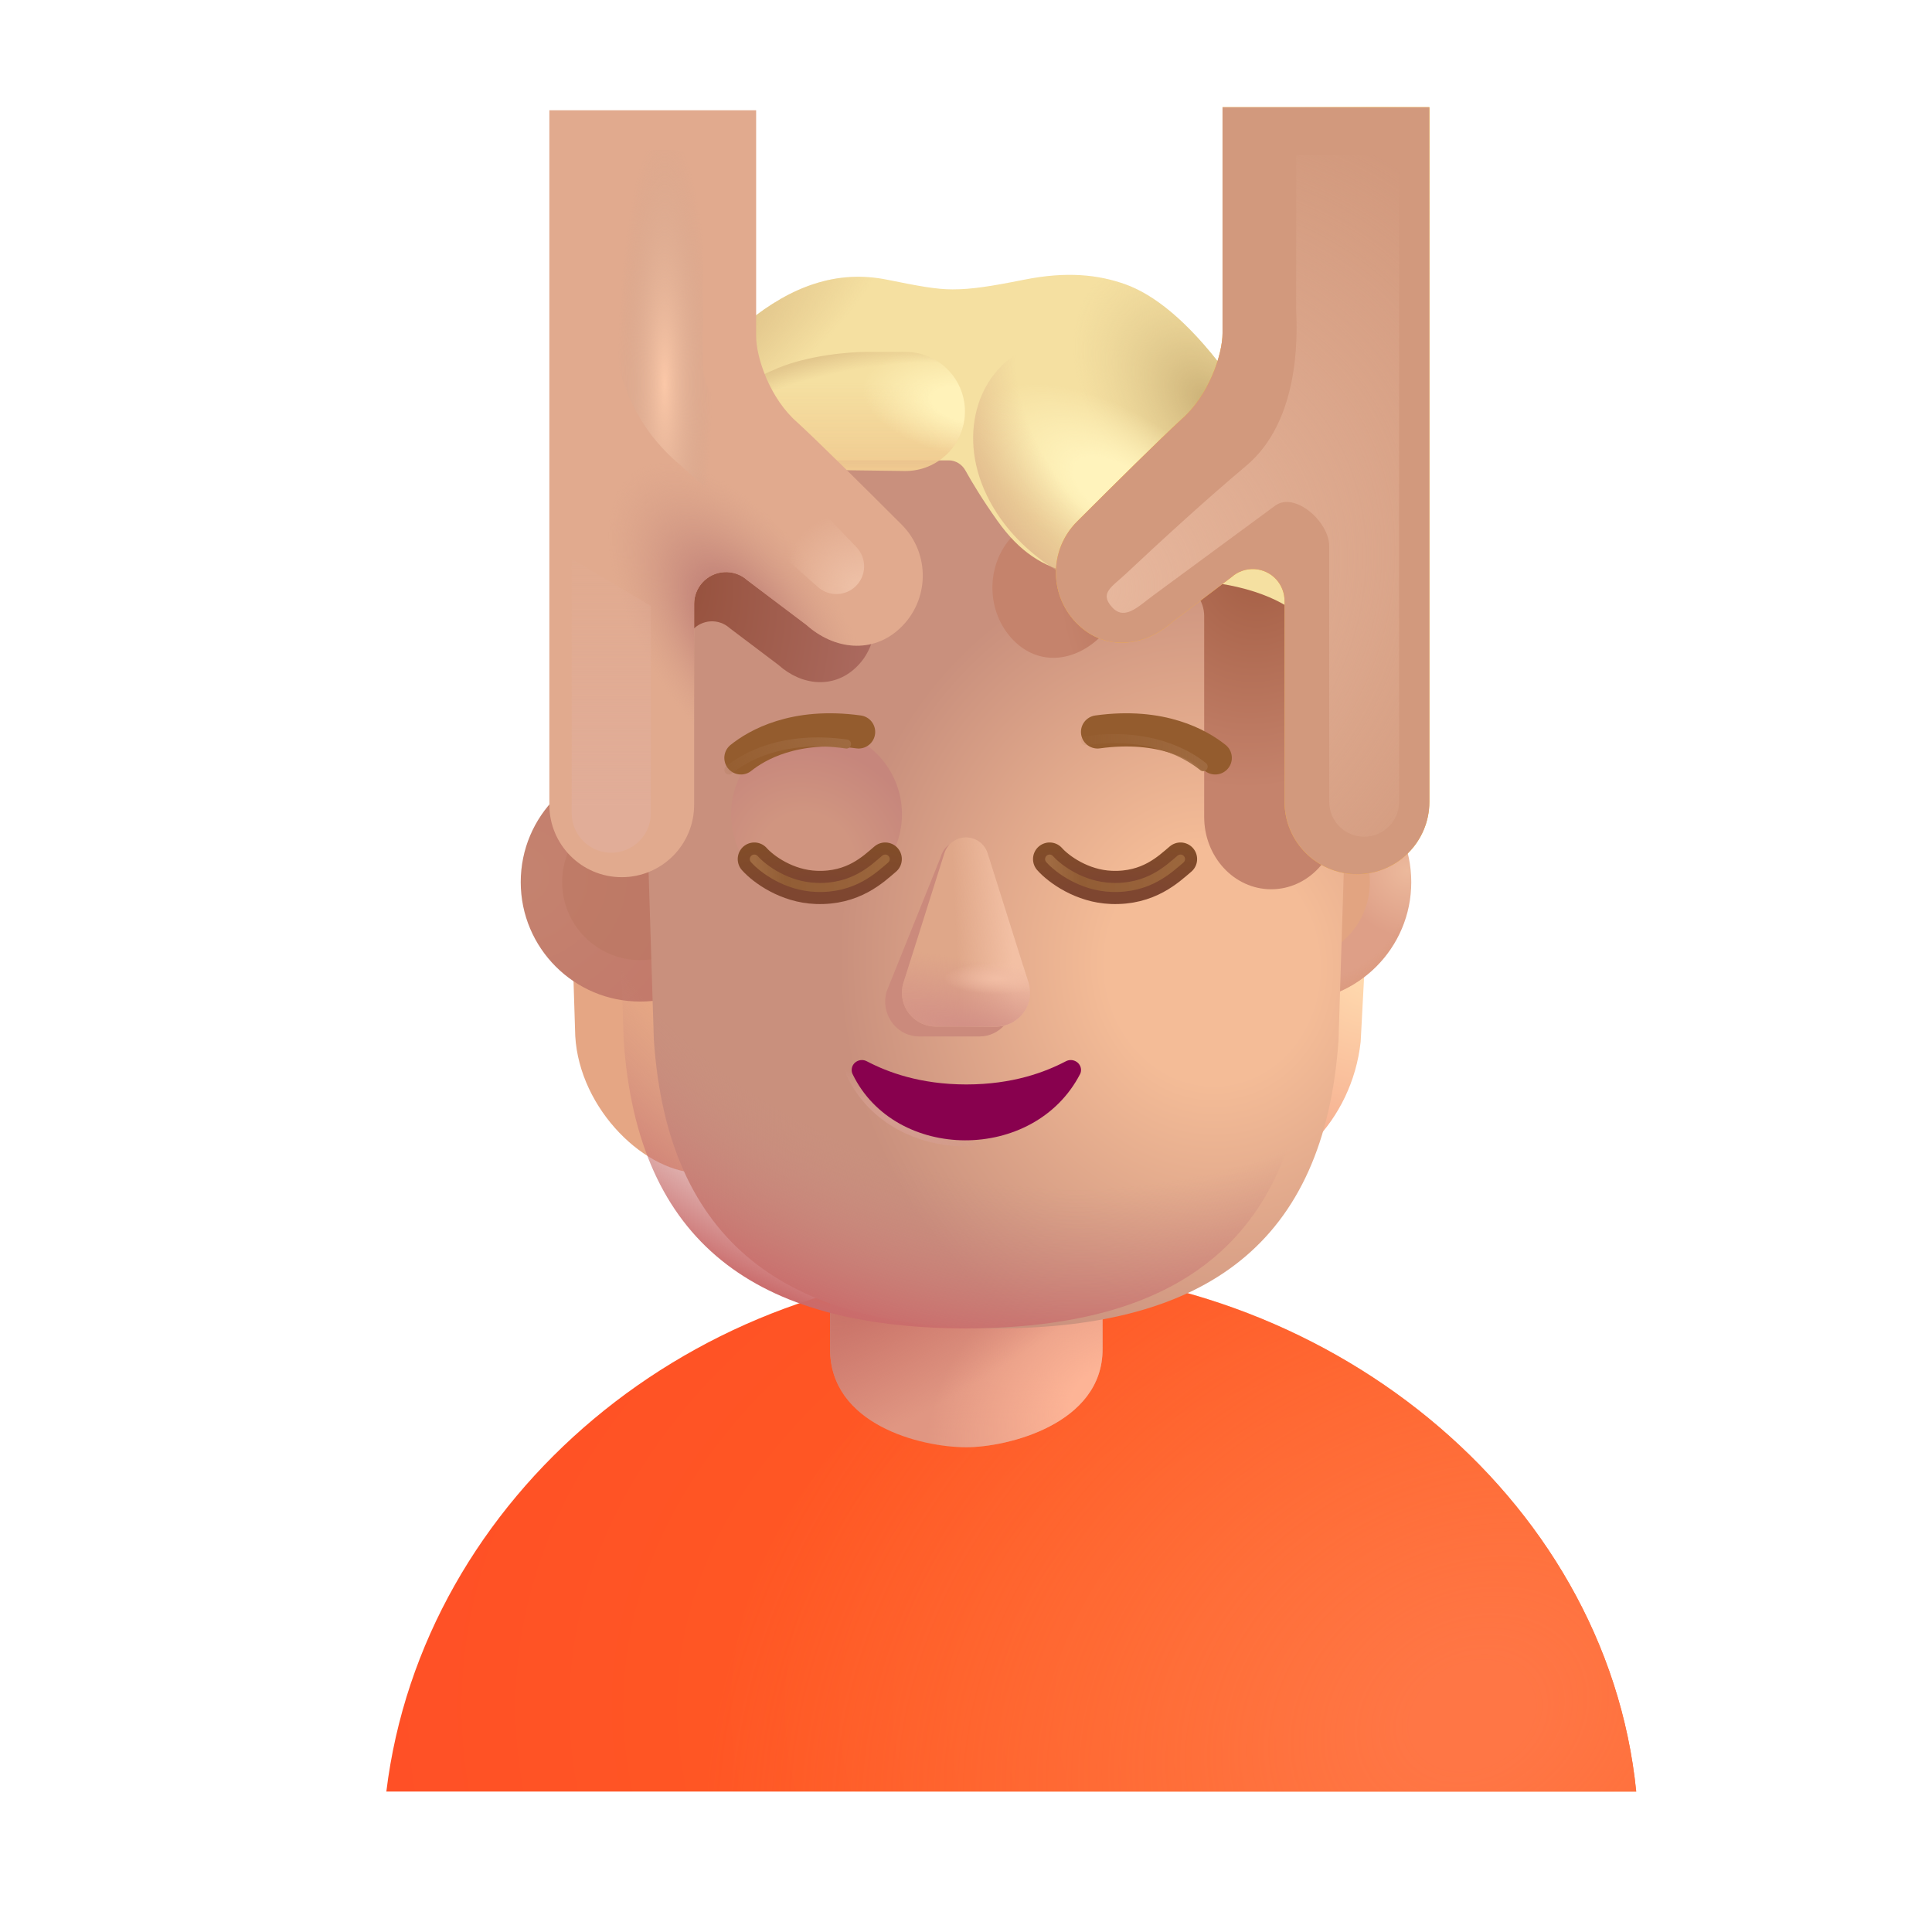 <svg width="100%" height="100%" viewBox="0 0 32 32" fill="none" xmlns="http://www.w3.org/2000/svg">
<g filter="url(#filter0_ii_3987_24265)">
<path d="M5.649 29.974H26.351C25.856 25.042 21.147 21.309 15.959 21.309C10.771 21.309 6.247 25.073 5.649 29.974Z" fill="url(#paint0_radial_3987_24265)"/>
<path d="M5.649 29.974H26.351C25.856 25.042 21.147 21.309 15.959 21.309C10.771 21.309 6.247 25.073 5.649 29.974Z" fill="url(#paint1_radial_3987_24265)"/>
</g>
<path d="M13.749 20.245C13.749 18.999 14.76 17.989 16.006 17.989C17.252 17.989 18.262 18.999 18.262 20.245V22.347C18.262 23.593 16.674 23.971 16.006 23.971C15.24 23.971 13.749 23.593 13.749 22.347V20.245Z" fill="#E09682"/>
<path d="M13.749 20.245C13.749 18.999 14.76 17.989 16.006 17.989C17.252 17.989 18.262 18.999 18.262 20.245V22.347C18.262 23.593 16.674 23.971 16.006 23.971C15.24 23.971 13.749 23.593 13.749 22.347V20.245Z" fill="url(#paint2_radial_3987_24265)"/>
<path d="M13.749 20.245C13.749 18.999 14.76 17.989 16.006 17.989C17.252 17.989 18.262 18.999 18.262 20.245V22.347C18.262 23.593 16.674 23.971 16.006 23.971C15.24 23.971 13.749 23.593 13.749 22.347V20.245Z" fill="url(#paint3_radial_3987_24265)"/>
<g filter="url(#filter1_i_3987_24265)">
<path d="M9.377 15.636H11.533V19.53C10.6 19.554 9.498 18.476 9.428 17.261L9.377 15.636Z" fill="#E5A684"/>
</g>
<path d="M22.623 15.636H20.416V19.53C21.35 19.554 22.393 18.581 22.537 17.253L22.623 15.636Z" fill="url(#paint4_radial_3987_24265)"/>
<circle cx="10.604" cy="14.61" r="1.979" fill="url(#paint5_radial_3987_24265)"/>
<g opacity="0.5" filter="url(#filter2_f_3987_24265)">
<circle cx="10.604" cy="14.61" r="1.293" fill="#BA765F"/>
</g>
<circle cx="21.396" cy="14.61" r="1.979" fill="url(#paint6_radial_3987_24265)"/>
<circle cx="21.396" cy="14.61" r="1.979" fill="url(#paint7_radial_3987_24265)"/>
<g filter="url(#filter3_f_3987_24265)">
<circle cx="21.396" cy="14.61" r="1.293" fill="url(#paint8_radial_3987_24265)"/>
</g>
<g filter="url(#filter4_i_3987_24265)">
<path d="M10.127 10.745L10.33 17.23C10.563 20.606 12.539 21.985 15.967 22.003C15.978 22.003 15.989 22.003 16 22.003C16.011 22.003 16.022 22.003 16.033 22.003C19.461 21.985 21.437 20.606 21.67 17.23L21.873 10.745C21.942 8.545 20.756 7.401 20.154 7.104H11.846C11.244 7.401 10.058 8.545 10.127 10.745Z" fill="url(#paint9_radial_3987_24265)"/>
</g>
<path d="M10.127 10.745L10.33 17.23C10.563 20.606 12.539 21.985 15.967 22.003C15.978 22.003 15.989 22.003 16 22.003C16.011 22.003 16.022 22.003 16.033 22.003C19.461 21.985 21.437 20.606 21.67 17.23L21.873 10.745C21.942 8.545 20.756 7.401 20.154 7.104H11.846C11.244 7.401 10.058 8.545 10.127 10.745Z" fill="url(#paint10_radial_3987_24265)"/>
<g filter="url(#filter5_f_3987_24265)">
<circle cx="13.524" cy="13.487" r="1.415" fill="url(#paint11_radial_3987_24265)"/>
</g>
<g filter="url(#filter6_f_3987_24265)">
<path d="M22.166 7.572H18.993L18.993 5.768C18.993 6.12 18.784 6.803 18.36 7.198C18.012 7.545 17.346 8.258 16.761 8.89C16.32 9.366 16.332 10.142 16.785 10.604C17.205 11.033 17.795 10.966 18.224 10.55L19.13 9.81C19.332 9.615 19.642 9.634 19.822 9.853C19.901 9.95 19.945 10.074 19.945 10.203V13.53C19.945 14.193 20.442 14.729 21.055 14.729C21.669 14.729 22.166 14.193 22.166 13.53L22.166 7.572Z" fill="url(#paint12_radial_3987_24265)"/>
</g>
<g filter="url(#filter7_f_3987_24265)">
<path d="M9.377 6.692H12.206V7.064C12.206 7.355 12.393 7.919 12.771 8.245C13.081 8.532 13.675 9.12 14.197 9.642C14.59 10.036 14.58 10.676 14.175 11.058C13.801 11.412 13.277 11.357 12.893 11.013L12.084 10.402C11.904 10.241 11.627 10.257 11.467 10.438C11.397 10.517 11.358 10.62 11.358 10.726V13.474C11.358 14.021 10.914 14.465 10.367 14.465C9.82 14.465 9.377 14.021 9.377 13.474V6.692Z" fill="url(#paint13_radial_3987_24265)"/>
</g>
<g filter="url(#filter8_i_3987_24265)">
<path d="M12.072 12.753C12.33 12.546 12.955 12.175 14.021 12.323" stroke="#945C2E" stroke-width="0.55" stroke-linecap="round"/>
</g>
<g filter="url(#filter9_f_3987_24265)">
<path d="M12.072 12.753C12.33 12.546 12.955 12.175 14.021 12.323" stroke="url(#paint14_linear_3987_24265)" stroke-width="0.15" stroke-linecap="round"/>
</g>
<g filter="url(#filter10_i_3987_24265)">
<path d="M19.928 12.753C19.67 12.546 19.045 12.175 17.979 12.323" stroke="#945C2E" stroke-width="0.55" stroke-linecap="round"/>
</g>
<g filter="url(#filter11_f_3987_24265)">
<path d="M19.928 12.698C19.67 12.491 19.045 12.12 17.979 12.268" stroke="url(#paint15_linear_3987_24265)" stroke-width="0.15" stroke-linecap="round"/>
</g>
<path d="M12.494 14.229C12.64 14.394 13.03 14.68 13.518 14.698C14.135 14.722 14.467 14.394 14.662 14.229" stroke="url(#paint16_radial_3987_24265)" stroke-width="0.55" stroke-linecap="round"/>
<g filter="url(#filter12_f_3987_24265)">
<path d="M12.494 14.229C12.64 14.394 13.03 14.68 13.518 14.698C14.135 14.722 14.467 14.394 14.662 14.229" stroke="url(#paint17_linear_3987_24265)" stroke-width="0.15" stroke-linecap="round"/>
</g>
<path d="M17.385 14.229C17.531 14.394 17.921 14.68 18.408 14.698C19.025 14.722 19.357 14.394 19.553 14.229" stroke="url(#paint18_radial_3987_24265)" stroke-width="0.55" stroke-linecap="round"/>
<g filter="url(#filter13_f_3987_24265)">
<path d="M17.385 14.229C17.531 14.394 17.921 14.68 18.408 14.698C19.025 14.722 19.357 14.394 19.553 14.229" stroke="url(#paint19_linear_3987_24265)" stroke-width="0.15" stroke-linecap="round"/>
</g>
<g filter="url(#filter14_f_3987_24265)">
<path d="M15.872 13.956C15.709 13.956 15.624 14.049 15.575 14.21L14.688 16.415C14.629 16.607 14.672 16.817 14.8 16.969C14.907 17.095 15.061 17.167 15.223 17.167H16.224C16.386 17.167 16.54 17.095 16.646 16.969C16.775 16.817 16.817 16.607 16.758 16.415L16.081 14.21C16.032 14.049 16.036 13.956 15.872 13.956Z" fill="#CB8A7C"/>
</g>
<path d="M16 13.87C15.836 13.87 15.692 13.976 15.642 14.132L14.965 16.273C14.906 16.459 14.948 16.663 15.077 16.811C15.184 16.933 15.338 17.003 15.5 17.003H16.5C16.662 17.003 16.816 16.933 16.923 16.811C17.052 16.663 17.094 16.459 17.035 16.273L16.358 14.132C16.308 13.976 16.163 13.87 16 13.87Z" fill="#DFA789"/>
<path d="M16 13.87C15.836 13.87 15.692 13.976 15.642 14.132L14.965 16.273C14.906 16.459 14.948 16.663 15.077 16.811C15.184 16.933 15.338 17.003 15.5 17.003H16.5C16.662 17.003 16.816 16.933 16.923 16.811C17.052 16.663 17.094 16.459 17.035 16.273L16.358 14.132C16.308 13.976 16.163 13.87 16 13.87Z" fill="url(#paint20_linear_3987_24265)"/>
<path d="M16 13.87C15.836 13.87 15.692 13.976 15.642 14.132L14.965 16.273C14.906 16.459 14.948 16.663 15.077 16.811C15.184 16.933 15.338 17.003 15.5 17.003H16.5C16.662 17.003 16.816 16.933 16.923 16.811C17.052 16.663 17.094 16.459 17.035 16.273L16.358 14.132C16.308 13.976 16.163 13.87 16 13.87Z" fill="url(#paint21_radial_3987_24265)"/>
<path d="M16 13.87C15.836 13.87 15.692 13.976 15.642 14.132L14.965 16.273C14.906 16.459 14.948 16.663 15.077 16.811C15.184 16.933 15.338 17.003 15.5 17.003H16.5C16.662 17.003 16.816 16.933 16.923 16.811C17.052 16.663 17.094 16.459 17.035 16.273L16.358 14.132C16.308 13.976 16.163 13.87 16 13.87Z" fill="url(#paint22_radial_3987_24265)"/>
<g filter="url(#filter15_f_3987_24265)">
<path d="M14.357 17.578C14.701 17.758 15.236 17.961 16.006 17.962C16.776 17.961 17.31 17.758 17.654 17.578C17.762 17.521 17.897 17.591 17.905 17.713C17.906 17.739 17.902 17.766 17.89 17.789C17.13 19.261 14.824 19.246 14.121 17.789C14.11 17.766 14.105 17.739 14.107 17.713C14.114 17.591 14.249 17.521 14.357 17.578Z" stroke="url(#paint23_radial_3987_24265)" stroke-width="0.2"/>
</g>
<path d="M14.357 17.578C14.701 17.758 15.236 17.961 16.006 17.962C16.776 17.961 17.31 17.758 17.654 17.578C17.762 17.521 17.897 17.591 17.905 17.713C17.906 17.739 17.902 17.766 17.89 17.789C17.13 19.261 14.824 19.246 14.121 17.789C14.11 17.766 14.105 17.739 14.107 17.713C14.114 17.591 14.249 17.521 14.357 17.578Z" fill="#88014E"/>
<g filter="url(#filter16_ii_3987_24265)">
<path d="M12.387 5.628L11.473 6.401L12.387 7.925H15.714C15.829 7.925 15.934 7.991 15.99 8.092C16.095 8.282 16.275 8.581 16.52 8.925C17.262 9.972 18.082 9.878 19.543 9.909C20.712 9.934 21.348 10.315 21.52 10.503V9.276L20.301 7.972V6.456C19.66 5.597 19.098 5.175 18.645 5.011C18.191 4.847 17.664 4.792 16.961 4.933C16.398 5.045 16.09 5.093 15.777 5.093C15.508 5.093 15.22 5.039 14.695 4.933C13.863 4.764 13.109 5.042 12.387 5.628Z" fill="#F5E0A1"/>
<path d="M12.387 5.628L11.473 6.401L12.387 7.925H15.714C15.829 7.925 15.934 7.991 15.99 8.092C16.095 8.282 16.275 8.581 16.52 8.925C17.262 9.972 18.082 9.878 19.543 9.909C20.712 9.934 21.348 10.315 21.52 10.503V9.276L20.301 7.972V6.456C19.66 5.597 19.098 5.175 18.645 5.011C18.191 4.847 17.664 4.792 16.961 4.933C16.398 5.045 16.09 5.093 15.777 5.093C15.508 5.093 15.22 5.039 14.695 4.933C13.863 4.764 13.109 5.042 12.387 5.628Z" fill="url(#paint24_radial_3987_24265)"/>
<path d="M12.387 5.628L11.473 6.401L12.387 7.925H15.714C15.829 7.925 15.934 7.991 15.99 8.092C16.095 8.282 16.275 8.581 16.52 8.925C17.262 9.972 18.082 9.878 19.543 9.909C20.712 9.934 21.348 10.315 21.52 10.503V9.276L20.301 7.972V6.456C19.66 5.597 19.098 5.175 18.645 5.011C18.191 4.847 17.664 4.792 16.961 4.933C16.398 5.045 16.09 5.093 15.777 5.093C15.508 5.093 15.22 5.039 14.695 4.933C13.863 4.764 13.109 5.042 12.387 5.628Z" fill="url(#paint25_radial_3987_24265)"/>
</g>
<g filter="url(#filter17_f_3987_24265)">
<path d="M12.88 6.098C12.369 6.314 12.011 6.553 11.896 6.645L12.157 7.764L14.985 7.801C15.534 7.808 15.983 7.365 15.983 6.815C15.983 6.271 15.542 5.829 14.998 5.829H14.352C14.075 5.829 13.392 5.883 12.88 6.098Z" fill="url(#paint26_linear_3987_24265)"/>
<path d="M12.88 6.098C12.369 6.314 12.011 6.553 11.896 6.645L12.157 7.764L14.985 7.801C15.534 7.808 15.983 7.365 15.983 6.815C15.983 6.271 15.542 5.829 14.998 5.829H14.352C14.075 5.829 13.392 5.883 12.88 6.098Z" fill="url(#paint27_radial_3987_24265)"/>
<path d="M12.88 6.098C12.369 6.314 12.011 6.553 11.896 6.645L12.157 7.764L14.985 7.801C15.534 7.808 15.983 7.365 15.983 6.815C15.983 6.271 15.542 5.829 14.998 5.829H14.352C14.075 5.829 13.392 5.883 12.88 6.098Z" fill="url(#paint28_radial_3987_24265)"/>
</g>
<g filter="url(#filter18_f_3987_24265)">
<path d="M16.507 8.493C17.054 9.339 18.017 9.784 18.354 9.772L19.838 7.446C18.977 5.039 17.376 5.521 16.81 5.883C16.116 6.327 15.823 7.437 16.507 8.493Z" fill="url(#paint29_radial_3987_24265)"/>
<path d="M16.507 8.493C17.054 9.339 18.017 9.784 18.354 9.772L19.838 7.446C18.977 5.039 17.376 5.521 16.81 5.883C16.116 6.327 15.823 7.437 16.507 8.493Z" fill="url(#paint30_radial_3987_24265)"/>
</g>
<g filter="url(#filter19_i_3987_24265)">
<path d="M8.599 2.026H12.024V5.768C12.024 6.12 12.251 6.803 12.708 7.198C13.084 7.545 13.803 8.258 14.435 8.89C14.911 9.367 14.898 10.142 14.409 10.604C13.955 11.033 13.321 10.966 12.856 10.55L11.877 9.81C11.659 9.615 11.324 9.634 11.13 9.853C11.044 9.95 10.997 10.074 10.997 10.203V13.53C10.997 14.193 10.46 14.729 9.798 14.729C9.136 14.729 8.599 14.193 8.599 13.53V2.026Z" fill="#E1AA8E"/>
<path d="M8.599 2.026H12.024V5.768C12.024 6.12 12.251 6.803 12.708 7.198C13.084 7.545 13.803 8.258 14.435 8.89C14.911 9.367 14.898 10.142 14.409 10.604C13.955 11.033 13.321 10.966 12.856 10.55L11.877 9.81C11.659 9.615 11.324 9.634 11.13 9.853C11.044 9.95 10.997 10.074 10.997 10.203V13.53C10.997 14.193 10.46 14.729 9.798 14.729C9.136 14.729 8.599 14.193 8.599 13.53V2.026Z" fill="url(#paint31_radial_3987_24265)"/>
</g>
<g filter="url(#filter20_i_3987_24265)">
<path d="M23.425 2.026H19.999V5.768C19.999 6.12 19.772 6.803 19.315 7.198C18.94 7.545 18.22 8.258 17.588 8.89C17.112 9.367 17.125 10.142 17.615 10.604C18.068 11.033 18.705 10.966 19.169 10.55L20.147 9.81C20.365 9.615 20.7 9.634 20.894 9.853C20.979 9.95 21.026 10.074 21.026 10.203V13.53C21.026 14.193 21.563 14.729 22.226 14.729C22.888 14.729 23.425 14.193 23.425 13.53V2.026Z" fill="#FFB62D"/>
<path d="M23.425 2.026H19.999V5.768C19.999 6.12 19.772 6.803 19.315 7.198C18.94 7.545 18.22 8.258 17.588 8.89C17.112 9.367 17.125 10.142 17.615 10.604C18.068 11.033 18.705 10.966 19.169 10.55L20.147 9.81C20.365 9.615 20.7 9.634 20.894 9.853C20.979 9.95 21.026 10.074 21.026 10.203V13.53C21.026 14.193 21.563 14.729 22.226 14.729C22.888 14.729 23.425 14.193 23.425 13.53V2.026Z" fill="url(#paint32_radial_3987_24265)"/>
</g>
<g filter="url(#filter21_i_3987_24265)">
<path d="M23.425 2.026H19.999V5.768C19.999 6.12 19.772 6.803 19.315 7.198C18.94 7.545 18.22 8.258 17.588 8.89C17.112 9.367 17.125 10.142 17.615 10.604C18.068 11.033 18.705 10.966 19.169 10.55L20.147 9.81C20.365 9.615 20.7 9.634 20.894 9.853C20.979 9.95 21.026 10.074 21.026 10.203V13.53C21.026 14.193 21.563 14.729 22.226 14.729C22.888 14.729 23.425 14.193 23.425 13.53V2.026Z" fill="#D2997D"/>
</g>
<g filter="url(#filter22_f_3987_24265)">
<path d="M21.12 8.376L19.099 9.864C18.854 10.044 18.628 10.284 18.422 10.06C18.203 9.822 18.415 9.723 18.651 9.501C19.186 8.998 19.978 8.271 20.641 7.715C21.516 6.981 21.49 5.607 21.469 5.146V2.567H23.174V13.28C23.174 13.6 22.914 13.859 22.595 13.859C22.275 13.859 22.016 13.6 22.016 13.28V9.044C22.016 8.641 21.444 8.137 21.12 8.376Z" fill="url(#paint33_radial_3987_24265)"/>
</g>
<g filter="url(#filter23_f_3987_24265)">
<path d="M9.469 9.256L10.78 10.036V13.469C10.78 13.831 10.486 14.124 10.124 14.124C9.762 14.124 9.469 13.831 9.469 13.469V9.256Z" fill="url(#paint34_linear_3987_24265)"/>
</g>
<g filter="url(#filter24_f_3987_24265)">
<path d="M10.173 5.384V2.484H11.642V6.019C11.642 6.277 11.742 6.526 11.921 6.712L14.184 9.061C14.358 9.241 14.355 9.528 14.178 9.705C14.006 9.877 13.73 9.885 13.548 9.724L11.184 7.63C10.541 7.06 10.173 6.243 10.173 5.384Z" fill="url(#paint35_radial_3987_24265)"/>
<path d="M10.173 5.384V2.484H11.642V6.019C11.642 6.277 11.742 6.526 11.921 6.712L14.184 9.061C14.358 9.241 14.355 9.528 14.178 9.705C14.006 9.877 13.73 9.885 13.548 9.724L11.184 7.63C10.541 7.06 10.173 6.243 10.173 5.384Z" fill="url(#paint36_radial_3987_24265)"/>
</g>
<defs>
<filter id="filter0_ii_3987_24265" x="5.649" y="21.009" width="21.451" height="8.965" filterUnits="userSpaceOnUse" color-interpolation-filters="sRGB">
<feFlood flood-opacity="0" result="BackgroundImageFix"/>
<feBlend mode="normal" in="SourceGraphic" in2="BackgroundImageFix" result="shape"/>
<feColorMatrix in="SourceAlpha" type="matrix" values="0 0 0 0 0 0 0 0 0 0 0 0 0 0 0 0 0 0 127 0" result="hardAlpha"/>
<feOffset dy="-0.3"/>
<feGaussianBlur stdDeviation="0.3"/>
<feComposite in2="hardAlpha" operator="arithmetic" k2="-1" k3="1"/>
<feColorMatrix type="matrix" values="0 0 0 0 1 0 0 0 0 0.263 0 0 0 0 0.153 0 0 0 1 0"/>
<feBlend mode="normal" in2="shape" result="effect1_innerShadow_3987_24265"/>
<feColorMatrix in="SourceAlpha" type="matrix" values="0 0 0 0 0 0 0 0 0 0 0 0 0 0 0 0 0 0 127 0" result="hardAlpha"/>
<feOffset dx="0.75"/>
<feGaussianBlur stdDeviation="0.625"/>
<feComposite in2="hardAlpha" operator="arithmetic" k2="-1" k3="1"/>
<feColorMatrix type="matrix" values="0 0 0 0 0.898 0 0 0 0 0.38 0 0 0 0 0.282 0 0 0 1 0"/>
<feBlend mode="normal" in2="effect1_innerShadow_3987_24265" result="effect2_innerShadow_3987_24265"/>
</filter>
<filter id="filter1_i_3987_24265" x="9.377" y="15.536" width="2.256" height="3.995" filterUnits="userSpaceOnUse" color-interpolation-filters="sRGB">
<feFlood flood-opacity="0" result="BackgroundImageFix"/>
<feBlend mode="normal" in="SourceGraphic" in2="BackgroundImageFix" result="shape"/>
<feColorMatrix in="SourceAlpha" type="matrix" values="0 0 0 0 0 0 0 0 0 0 0 0 0 0 0 0 0 0 127 0" result="hardAlpha"/>
<feOffset dx="0.1" dy="-0.1"/>
<feGaussianBlur stdDeviation="0.125"/>
<feComposite in2="hardAlpha" operator="arithmetic" k2="-1" k3="1"/>
<feColorMatrix type="matrix" values="0 0 0 0 0.965 0 0 0 0 0.745 0 0 0 0 0.584 0 0 0 1 0"/>
<feBlend mode="normal" in2="shape" result="effect1_innerShadow_3987_24265"/>
</filter>
<filter id="filter2_f_3987_24265" x="9.111" y="13.117" width="2.986" height="2.986" filterUnits="userSpaceOnUse" color-interpolation-filters="sRGB">
<feFlood flood-opacity="0" result="BackgroundImageFix"/>
<feBlend mode="normal" in="SourceGraphic" in2="BackgroundImageFix" result="shape"/>
<feGaussianBlur stdDeviation="0.1" result="effect1_foregroundBlur_3987_24265"/>
</filter>
<filter id="filter3_f_3987_24265" x="19.904" y="13.117" width="2.986" height="2.986" filterUnits="userSpaceOnUse" color-interpolation-filters="sRGB">
<feFlood flood-opacity="0" result="BackgroundImageFix"/>
<feBlend mode="normal" in="SourceGraphic" in2="BackgroundImageFix" result="shape"/>
<feGaussianBlur stdDeviation="0.1" result="effect1_foregroundBlur_3987_24265"/>
</filter>
<filter id="filter4_i_3987_24265" x="10.124" y="7.104" width="12.252" height="14.898" filterUnits="userSpaceOnUse" color-interpolation-filters="sRGB">
<feFlood flood-opacity="0" result="BackgroundImageFix"/>
<feBlend mode="normal" in="SourceGraphic" in2="BackgroundImageFix" result="shape"/>
<feColorMatrix in="SourceAlpha" type="matrix" values="0 0 0 0 0 0 0 0 0 0 0 0 0 0 0 0 0 0 127 0" result="hardAlpha"/>
<feOffset dx="0.5"/>
<feGaussianBlur stdDeviation="0.375"/>
<feComposite in2="hardAlpha" operator="arithmetic" k2="-1" k3="1"/>
<feColorMatrix type="matrix" values="0 0 0 0 0.847 0 0 0 0 0.616 0 0 0 0 0.51 0 0 0 1 0"/>
<feBlend mode="normal" in2="shape" result="effect1_innerShadow_3987_24265"/>
</filter>
<filter id="filter5_f_3987_24265" x="11.609" y="11.572" width="3.829" height="3.829" filterUnits="userSpaceOnUse" color-interpolation-filters="sRGB">
<feFlood flood-opacity="0" result="BackgroundImageFix"/>
<feBlend mode="normal" in="SourceGraphic" in2="BackgroundImageFix" result="shape"/>
<feGaussianBlur stdDeviation="0.25" result="effect1_foregroundBlur_3987_24265"/>
</filter>
<filter id="filter6_f_3987_24265" x="15.437" y="4.768" width="7.729" height="10.962" filterUnits="userSpaceOnUse" color-interpolation-filters="sRGB">
<feFlood flood-opacity="0" result="BackgroundImageFix"/>
<feBlend mode="normal" in="SourceGraphic" in2="BackgroundImageFix" result="shape"/>
<feGaussianBlur stdDeviation="0.5" result="effect1_foregroundBlur_3987_24265"/>
</filter>
<filter id="filter7_f_3987_24265" x="8.377" y="5.692" width="7.108" height="9.773" filterUnits="userSpaceOnUse" color-interpolation-filters="sRGB">
<feFlood flood-opacity="0" result="BackgroundImageFix"/>
<feBlend mode="normal" in="SourceGraphic" in2="BackgroundImageFix" result="shape"/>
<feGaussianBlur stdDeviation="0.5" result="effect1_foregroundBlur_3987_24265"/>
</filter>
<filter id="filter8_i_3987_24265" x="11.797" y="11.814" width="2.699" height="1.214" filterUnits="userSpaceOnUse" color-interpolation-filters="sRGB">
<feFlood flood-opacity="0" result="BackgroundImageFix"/>
<feBlend mode="normal" in="SourceGraphic" in2="BackgroundImageFix" result="shape"/>
<feColorMatrix in="SourceAlpha" type="matrix" values="0 0 0 0 0 0 0 0 0 0 0 0 0 0 0 0 0 0 127 0" result="hardAlpha"/>
<feOffset dx="0.2" dy="-0.2"/>
<feGaussianBlur stdDeviation="0.1"/>
<feComposite in2="hardAlpha" operator="arithmetic" k2="-1" k3="1"/>
<feColorMatrix type="matrix" values="0 0 0 0 0.478 0 0 0 0 0.271 0 0 0 0 0.173 0 0 0 1 0"/>
<feBlend mode="normal" in2="shape" result="effect1_innerShadow_3987_24265"/>
</filter>
<filter id="filter9_f_3987_24265" x="11.847" y="12.064" width="2.399" height="0.914" filterUnits="userSpaceOnUse" color-interpolation-filters="sRGB">
<feFlood flood-opacity="0" result="BackgroundImageFix"/>
<feBlend mode="normal" in="SourceGraphic" in2="BackgroundImageFix" result="shape"/>
<feGaussianBlur stdDeviation="0.075" result="effect1_foregroundBlur_3987_24265"/>
</filter>
<filter id="filter10_i_3987_24265" x="17.703" y="11.814" width="2.699" height="1.214" filterUnits="userSpaceOnUse" color-interpolation-filters="sRGB">
<feFlood flood-opacity="0" result="BackgroundImageFix"/>
<feBlend mode="normal" in="SourceGraphic" in2="BackgroundImageFix" result="shape"/>
<feColorMatrix in="SourceAlpha" type="matrix" values="0 0 0 0 0 0 0 0 0 0 0 0 0 0 0 0 0 0 127 0" result="hardAlpha"/>
<feOffset dx="0.2" dy="-0.2"/>
<feGaussianBlur stdDeviation="0.1"/>
<feComposite in2="hardAlpha" operator="arithmetic" k2="-1" k3="1"/>
<feColorMatrix type="matrix" values="0 0 0 0 0.478 0 0 0 0 0.271 0 0 0 0 0.173 0 0 0 1 0"/>
<feBlend mode="normal" in2="shape" result="effect1_innerShadow_3987_24265"/>
</filter>
<filter id="filter11_f_3987_24265" x="17.753" y="12.009" width="2.399" height="0.914" filterUnits="userSpaceOnUse" color-interpolation-filters="sRGB">
<feFlood flood-opacity="0" result="BackgroundImageFix"/>
<feBlend mode="normal" in="SourceGraphic" in2="BackgroundImageFix" result="shape"/>
<feGaussianBlur stdDeviation="0.075" result="effect1_foregroundBlur_3987_24265"/>
</filter>
<filter id="filter12_f_3987_24265" x="12.269" y="14.005" width="2.618" height="0.92" filterUnits="userSpaceOnUse" color-interpolation-filters="sRGB">
<feFlood flood-opacity="0" result="BackgroundImageFix"/>
<feBlend mode="normal" in="SourceGraphic" in2="BackgroundImageFix" result="shape"/>
<feGaussianBlur stdDeviation="0.075" result="effect1_foregroundBlur_3987_24265"/>
</filter>
<filter id="filter13_f_3987_24265" x="17.16" y="14.005" width="2.618" height="0.92" filterUnits="userSpaceOnUse" color-interpolation-filters="sRGB">
<feFlood flood-opacity="0" result="BackgroundImageFix"/>
<feBlend mode="normal" in="SourceGraphic" in2="BackgroundImageFix" result="shape"/>
<feGaussianBlur stdDeviation="0.075" result="effect1_foregroundBlur_3987_24265"/>
</filter>
<filter id="filter14_f_3987_24265" x="14.162" y="13.456" width="3.122" height="4.211" filterUnits="userSpaceOnUse" color-interpolation-filters="sRGB">
<feFlood flood-opacity="0" result="BackgroundImageFix"/>
<feBlend mode="normal" in="SourceGraphic" in2="BackgroundImageFix" result="shape"/>
<feGaussianBlur stdDeviation="0.25" result="effect1_foregroundBlur_3987_24265"/>
</filter>
<filter id="filter15_f_3987_24265" x="13.906" y="17.358" width="4.199" height="1.729" filterUnits="userSpaceOnUse" color-interpolation-filters="sRGB">
<feFlood flood-opacity="0" result="BackgroundImageFix"/>
<feBlend mode="normal" in="SourceGraphic" in2="BackgroundImageFix" result="shape"/>
<feGaussianBlur stdDeviation="0.05" result="effect1_foregroundBlur_3987_24265"/>
</filter>
<filter id="filter16_ii_3987_24265" x="11.473" y="4.352" width="10.047" height="6.351" filterUnits="userSpaceOnUse" color-interpolation-filters="sRGB">
<feFlood flood-opacity="0" result="BackgroundImageFix"/>
<feBlend mode="normal" in="SourceGraphic" in2="BackgroundImageFix" result="shape"/>
<feColorMatrix in="SourceAlpha" type="matrix" values="0 0 0 0 0 0 0 0 0 0 0 0 0 0 0 0 0 0 127 0" result="hardAlpha"/>
<feOffset dy="-0.5"/>
<feGaussianBlur stdDeviation="0.25"/>
<feComposite in2="hardAlpha" operator="arithmetic" k2="-1" k3="1"/>
<feColorMatrix type="matrix" values="0 0 0 0 0.843 0 0 0 0 0.671 0 0 0 0 0.518 0 0 0 1 0"/>
<feBlend mode="normal" in2="shape" result="effect1_innerShadow_3987_24265"/>
<feColorMatrix in="SourceAlpha" type="matrix" values="0 0 0 0 0 0 0 0 0 0 0 0 0 0 0 0 0 0 127 0" result="hardAlpha"/>
<feOffset dy="0.2"/>
<feGaussianBlur stdDeviation="0.3"/>
<feComposite in2="hardAlpha" operator="arithmetic" k2="-1" k3="1"/>
<feColorMatrix type="matrix" values="0 0 0 0 0.894 0 0 0 0 0.827 0 0 0 0 0.608 0 0 0 1 0"/>
<feBlend mode="normal" in2="effect1_innerShadow_3987_24265" result="effect2_innerShadow_3987_24265"/>
</filter>
<filter id="filter17_f_3987_24265" x="11.746" y="5.679" width="4.387" height="2.271" filterUnits="userSpaceOnUse" color-interpolation-filters="sRGB">
<feFlood flood-opacity="0" result="BackgroundImageFix"/>
<feBlend mode="normal" in="SourceGraphic" in2="BackgroundImageFix" result="shape"/>
<feGaussianBlur stdDeviation="0.075" result="effect1_foregroundBlur_3987_24265"/>
</filter>
<filter id="filter18_f_3987_24265" x="15.869" y="5.333" width="4.219" height="4.689" filterUnits="userSpaceOnUse" color-interpolation-filters="sRGB">
<feFlood flood-opacity="0" result="BackgroundImageFix"/>
<feBlend mode="normal" in="SourceGraphic" in2="BackgroundImageFix" result="shape"/>
<feGaussianBlur stdDeviation="0.125" result="effect1_foregroundBlur_3987_24265"/>
</filter>
<filter id="filter19_i_3987_24265" x="8.599" y="1.826" width="6.686" height="12.903" filterUnits="userSpaceOnUse" color-interpolation-filters="sRGB">
<feFlood flood-opacity="0" result="BackgroundImageFix"/>
<feBlend mode="normal" in="SourceGraphic" in2="BackgroundImageFix" result="shape"/>
<feColorMatrix in="SourceAlpha" type="matrix" values="0 0 0 0 0 0 0 0 0 0 0 0 0 0 0 0 0 0 127 0" result="hardAlpha"/>
<feOffset dx="0.5" dy="-0.2"/>
<feGaussianBlur stdDeviation="0.625"/>
<feComposite in2="hardAlpha" operator="arithmetic" k2="-1" k3="1"/>
<feColorMatrix type="matrix" values="0 0 0 0 0.82 0 0 0 0 0.592 0 0 0 0 0.478 0 0 0 1 0"/>
<feBlend mode="normal" in2="shape" result="effect1_innerShadow_3987_24265"/>
</filter>
<filter id="filter20_i_3987_24265" x="17.239" y="1.776" width="6.436" height="12.953" filterUnits="userSpaceOnUse" color-interpolation-filters="sRGB">
<feFlood flood-opacity="0" result="BackgroundImageFix"/>
<feBlend mode="normal" in="SourceGraphic" in2="BackgroundImageFix" result="shape"/>
<feColorMatrix in="SourceAlpha" type="matrix" values="0 0 0 0 0 0 0 0 0 0 0 0 0 0 0 0 0 0 127 0" result="hardAlpha"/>
<feOffset dx="0.25" dy="-0.25"/>
<feGaussianBlur stdDeviation="0.5"/>
<feComposite in2="hardAlpha" operator="arithmetic" k2="-1" k3="1"/>
<feColorMatrix type="matrix" values="0 0 0 0 0.918 0 0 0 0 0.541 0 0 0 0 0.161 0 0 0 1 0"/>
<feBlend mode="normal" in2="shape" result="effect1_innerShadow_3987_24265"/>
</filter>
<filter id="filter21_i_3987_24265" x="17.239" y="1.776" width="6.436" height="12.953" filterUnits="userSpaceOnUse" color-interpolation-filters="sRGB">
<feFlood flood-opacity="0" result="BackgroundImageFix"/>
<feBlend mode="normal" in="SourceGraphic" in2="BackgroundImageFix" result="shape"/>
<feColorMatrix in="SourceAlpha" type="matrix" values="0 0 0 0 0 0 0 0 0 0 0 0 0 0 0 0 0 0 127 0" result="hardAlpha"/>
<feOffset dx="0.25" dy="-0.25"/>
<feGaussianBlur stdDeviation="0.5"/>
<feComposite in2="hardAlpha" operator="arithmetic" k2="-1" k3="1"/>
<feColorMatrix type="matrix" values="0 0 0 0 0.718 0 0 0 0 0.447 0 0 0 0 0.357 0 0 0 1 0"/>
<feBlend mode="normal" in2="shape" result="effect1_innerShadow_3987_24265"/>
</filter>
<filter id="filter22_f_3987_24265" x="17.83" y="2.067" width="5.843" height="12.292" filterUnits="userSpaceOnUse" color-interpolation-filters="sRGB">
<feFlood flood-opacity="0" result="BackgroundImageFix"/>
<feBlend mode="normal" in="SourceGraphic" in2="BackgroundImageFix" result="shape"/>
<feGaussianBlur stdDeviation="0.25" result="effect1_foregroundBlur_3987_24265"/>
</filter>
<filter id="filter23_f_3987_24265" x="8.719" y="8.506" width="2.811" height="6.368" filterUnits="userSpaceOnUse" color-interpolation-filters="sRGB">
<feFlood flood-opacity="0" result="BackgroundImageFix"/>
<feBlend mode="normal" in="SourceGraphic" in2="BackgroundImageFix" result="shape"/>
<feGaussianBlur stdDeviation="0.375" result="effect1_foregroundBlur_3987_24265"/>
</filter>
<filter id="filter24_f_3987_24265" x="9.673" y="1.984" width="5.14" height="8.355" filterUnits="userSpaceOnUse" color-interpolation-filters="sRGB">
<feFlood flood-opacity="0" result="BackgroundImageFix"/>
<feBlend mode="normal" in="SourceGraphic" in2="BackgroundImageFix" result="shape"/>
<feGaussianBlur stdDeviation="0.25" result="effect1_foregroundBlur_3987_24265"/>
</filter>
<radialGradient id="paint0_radial_3987_24265" cx="0" cy="0" r="1" gradientUnits="userSpaceOnUse" gradientTransform="translate(23.481 28.558) rotate(180) scale(18.031 12.094)">
<stop stop-color="#FF641F"/>
<stop offset="1" stop-color="#FF5026"/>
</radialGradient>
<radialGradient id="paint1_radial_3987_24265" cx="0" cy="0" r="1" gradientUnits="userSpaceOnUse" gradientTransform="translate(23.606 28.683) rotate(-116.261) scale(10.524 13.168)">
<stop offset="0.079" stop-color="#FF7645"/>
<stop offset="1" stop-color="#FF7645" stop-opacity="0"/>
</radialGradient>
<radialGradient id="paint2_radial_3987_24265" cx="0" cy="0" r="1" gradientUnits="userSpaceOnUse" gradientTransform="translate(18.262 23.151) rotate(142.016) scale(3.25 2.316)">
<stop offset="0.186" stop-color="#FDB496"/>
<stop offset="1" stop-color="#FDB496" stop-opacity="0"/>
</radialGradient>
<radialGradient id="paint3_radial_3987_24265" cx="0" cy="0" r="1" gradientUnits="userSpaceOnUse" gradientTransform="translate(14.513 21.464) rotate(61.113) scale(2.07 6.731)">
<stop stop-color="#C87167"/>
<stop offset="1" stop-color="#C87167" stop-opacity="0"/>
</radialGradient>
<radialGradient id="paint4_radial_3987_24265" cx="0" cy="0" r="1" gradientUnits="userSpaceOnUse" gradientTransform="translate(22.623 16.238) rotate(107.978) scale(2.694 2.983)">
<stop offset="0.003" stop-color="#FFD9AE"/>
<stop offset="1" stop-color="#F6B091"/>
</radialGradient>
<radialGradient id="paint5_radial_3987_24265" cx="0" cy="0" r="1" gradientUnits="userSpaceOnUse" gradientTransform="translate(8.625 14.495) rotate(46.621) scale(2.881)">
<stop stop-color="#C4836F"/>
<stop offset="1" stop-color="#C37A6B"/>
</radialGradient>
<radialGradient id="paint6_radial_3987_24265" cx="0" cy="0" r="1" gradientUnits="userSpaceOnUse" gradientTransform="translate(23.307 14.423) rotate(135.154) scale(1.074 1.131)">
<stop stop-color="#ECB99C"/>
<stop offset="1" stop-color="#DE9F87"/>
</radialGradient>
<radialGradient id="paint7_radial_3987_24265" cx="0" cy="0" r="1" gradientUnits="userSpaceOnUse" gradientTransform="translate(21.528 14.401) rotate(75.315) scale(2.342)">
<stop offset="0.798" stop-color="#DA9779" stop-opacity="0"/>
<stop offset="1" stop-color="#DA9779"/>
</radialGradient>
<radialGradient id="paint8_radial_3987_24265" cx="0" cy="0" r="1" gradientUnits="userSpaceOnUse" gradientTransform="translate(21.666 14.829) scale(0.695 0.82)">
<stop offset="0.188" stop-color="#E2A786"/>
<stop offset="1" stop-color="#E2A481"/>
</radialGradient>
<radialGradient id="paint9_radial_3987_24265" cx="0" cy="0" r="1" gradientUnits="userSpaceOnUse" gradientTransform="translate(19.575 15.995) rotate(174.491) scale(6.185 6.878)">
<stop offset="0.283" stop-color="#F4BC97"/>
<stop offset="1" stop-color="#C9907D"/>
</radialGradient>
<radialGradient id="paint10_radial_3987_24265" cx="0" cy="0" r="1" gradientUnits="userSpaceOnUse" gradientTransform="translate(17.416 12.519) rotate(98.215) scale(9.914 11.657)">
<stop offset="0.722" stop-color="#C78B82" stop-opacity="0"/>
<stop offset="1" stop-color="#CA6A6A"/>
</radialGradient>
<radialGradient id="paint11_radial_3987_24265" cx="0" cy="0" r="1" gradientUnits="userSpaceOnUse" gradientTransform="translate(13.366 14.188) rotate(-62.753) scale(2.027 2.24)">
<stop offset="0.347" stop-color="#D09580"/>
<stop offset="0.902" stop-color="#C6867C"/>
</radialGradient>
<radialGradient id="paint12_radial_3987_24265" cx="0" cy="0" r="1" gradientUnits="userSpaceOnUse" gradientTransform="translate(20.885 9.269) rotate(105.173) scale(3.821 3.322)">
<stop offset="0.072" stop-color="#A66046"/>
<stop offset="1" stop-color="#C5836C"/>
</radialGradient>
<radialGradient id="paint13_radial_3987_24265" cx="0" cy="0" r="1" gradientUnits="userSpaceOnUse" gradientTransform="translate(11.073 9.519) rotate(80.153) scale(5.02 3.299)">
<stop offset="0.118" stop-color="#97523E"/>
<stop offset="1" stop-color="#AB6A5F"/>
</radialGradient>
<linearGradient id="paint14_linear_3987_24265" x1="11.796" y1="13.212" x2="14.021" y2="12.289" gradientUnits="userSpaceOnUse">
<stop stop-color="#9F6A40" stop-opacity="0"/>
<stop offset="1" stop-color="#9F6A40"/>
</linearGradient>
<linearGradient id="paint15_linear_3987_24265" x1="17.729" y1="12.466" x2="19.928" y2="12.534" gradientUnits="userSpaceOnUse">
<stop stop-color="#9F6A40" stop-opacity="0"/>
<stop offset="1" stop-color="#9F6A40"/>
</linearGradient>
<radialGradient id="paint16_radial_3987_24265" cx="0" cy="0" r="1" gradientUnits="userSpaceOnUse" gradientTransform="translate(13.578 14.823) rotate(-90) scale(1.078 3.277)">
<stop offset="0.251" stop-color="#7E4630"/>
<stop offset="1" stop-color="#834F26"/>
</radialGradient>
<linearGradient id="paint17_linear_3987_24265" x1="14.936" y1="14.229" x2="12.494" y2="14.229" gradientUnits="userSpaceOnUse">
<stop offset="0.045" stop-color="#9D683D"/>
<stop offset="0.32" stop-color="#98623A"/>
<stop offset="0.794" stop-color="#925D35"/>
<stop offset="1" stop-color="#A06B42"/>
</linearGradient>
<radialGradient id="paint18_radial_3987_24265" cx="0" cy="0" r="1" gradientUnits="userSpaceOnUse" gradientTransform="translate(18.469 14.823) rotate(-90) scale(1.078 3.277)">
<stop offset="0.251" stop-color="#7E4630"/>
<stop offset="1" stop-color="#834F26"/>
</radialGradient>
<linearGradient id="paint19_linear_3987_24265" x1="19.826" y1="14.229" x2="17.385" y2="14.229" gradientUnits="userSpaceOnUse">
<stop offset="0.045" stop-color="#9D683D"/>
<stop offset="0.32" stop-color="#98623A"/>
<stop offset="0.794" stop-color="#925D35"/>
<stop offset="1" stop-color="#A06B42"/>
</linearGradient>
<linearGradient id="paint20_linear_3987_24265" x1="16.885" y1="15.735" x2="15.848" y2="15.785" gradientUnits="userSpaceOnUse">
<stop offset="0.106" stop-color="#F3C0A4"/>
<stop offset="1" stop-color="#F3C0A4" stop-opacity="0"/>
</linearGradient>
<radialGradient id="paint21_radial_3987_24265" cx="0" cy="0" r="1" gradientUnits="userSpaceOnUse" gradientTransform="translate(16 17.003) rotate(-79.879) scale(1.107 4.376)">
<stop offset="0.03" stop-color="#D39186"/>
<stop offset="1" stop-color="#D39186" stop-opacity="0"/>
</radialGradient>
<radialGradient id="paint22_radial_3987_24265" cx="0" cy="0" r="1" gradientUnits="userSpaceOnUse" gradientTransform="translate(16.541 16.204) scale(0.906 0.266)">
<stop stop-color="#F2BEA5"/>
<stop offset="1" stop-color="#F2BEA5" stop-opacity="0"/>
</radialGradient>
<radialGradient id="paint23_radial_3987_24265" cx="0" cy="0" r="1" gradientUnits="userSpaceOnUse" gradientTransform="translate(14.919 18.589) rotate(-62.526) scale(0.44 1.978)">
<stop offset="0.156" stop-color="#D49D8F"/>
<stop offset="1" stop-color="#D49D8F" stop-opacity="0"/>
</radialGradient>
<radialGradient id="paint24_radial_3987_24265" cx="0" cy="0" r="1" gradientUnits="userSpaceOnUse" gradientTransform="translate(11.473 6.026) rotate(-36.299) scale(3.985 1.385)">
<stop offset="0.073" stop-color="#DDBF86"/>
<stop offset="1" stop-color="#DDBF86" stop-opacity="0"/>
</radialGradient>
<radialGradient id="paint25_radial_3987_24265" cx="0" cy="0" r="1" gradientUnits="userSpaceOnUse" gradientTransform="translate(20.013 6.964) rotate(-129.648) scale(2.743 1.806)">
<stop stop-color="#CBB076"/>
<stop offset="1" stop-color="#E1CA90" stop-opacity="0"/>
</radialGradient>
<linearGradient id="paint26_linear_3987_24265" x1="13.573" y1="7.801" x2="13.573" y2="6.331" gradientUnits="userSpaceOnUse">
<stop stop-color="#F0CB91"/>
<stop offset="1" stop-color="#F0CB91" stop-opacity="0"/>
</linearGradient>
<radialGradient id="paint27_radial_3987_24265" cx="0" cy="0" r="1" gradientUnits="userSpaceOnUse" gradientTransform="translate(15.983 6.689) rotate(-169.025) scale(1.724 0.861)">
<stop offset="0.319" stop-color="#FFF2B9"/>
<stop offset="1" stop-color="#FFF2B9" stop-opacity="0"/>
</radialGradient>
<radialGradient id="paint28_radial_3987_24265" cx="0" cy="0" r="1" gradientUnits="userSpaceOnUse" gradientTransform="translate(13.669 8.23) rotate(-107.577) scale(2.639 5.688)">
<stop offset="0.731" stop-color="#E3C78D" stop-opacity="0"/>
<stop offset="0.853" stop-color="#E3C78D"/>
</radialGradient>
<radialGradient id="paint29_radial_3987_24265" cx="0" cy="0" r="1" gradientUnits="userSpaceOnUse" gradientTransform="translate(18.541 8.142) rotate(32.574) scale(2.67 1.269)">
<stop offset="0.318" stop-color="#FFF3BC"/>
<stop offset="1" stop-color="#FFF3BC" stop-opacity="0"/>
</radialGradient>
<radialGradient id="paint30_radial_3987_24265" cx="0" cy="0" r="1" gradientUnits="userSpaceOnUse" gradientTransform="translate(19.396 6.561) rotate(144.919) scale(4.004 5.301)">
<stop offset="0.576" stop-color="#DAAD86" stop-opacity="0"/>
<stop offset="1" stop-color="#DAAD86"/>
</radialGradient>
<radialGradient id="paint31_radial_3987_24265" cx="0" cy="0" r="1" gradientUnits="userSpaceOnUse" gradientTransform="translate(11.81 10.683) rotate(-123.921) scale(3.22 1.597)">
<stop offset="0.236" stop-color="#BE7D75"/>
<stop offset="1" stop-color="#D39C86" stop-opacity="0"/>
</radialGradient>
<radialGradient id="paint32_radial_3987_24265" cx="0" cy="0" r="1" gradientUnits="userSpaceOnUse" gradientTransform="translate(22.518 1.879) rotate(90) scale(4.143 1.294)">
<stop stop-color="#FFE041"/>
<stop offset="1" stop-color="#FFE041" stop-opacity="0"/>
</radialGradient>
<radialGradient id="paint33_radial_3987_24265" cx="0" cy="0" r="1" gradientUnits="userSpaceOnUse" gradientTransform="translate(18.265 9.829) rotate(-46.935) scale(8.598 7.452)">
<stop stop-color="#E7B79D"/>
<stop offset="1" stop-color="#E7B79D" stop-opacity="0"/>
</radialGradient>
<linearGradient id="paint34_linear_3987_24265" x1="10.124" y1="13.342" x2="10.124" y2="8.511" gradientUnits="userSpaceOnUse">
<stop stop-color="#E1AD98"/>
<stop offset="1" stop-color="#E1AD98" stop-opacity="0"/>
</linearGradient>
<radialGradient id="paint35_radial_3987_24265" cx="0" cy="0" r="1" gradientUnits="userSpaceOnUse" gradientTransform="translate(11.01 6.36) rotate(-90) scale(4.219 0.781)">
<stop stop-color="#FBC8A8"/>
<stop offset="1" stop-color="#C9A18C" stop-opacity="0"/>
<stop offset="1" stop-color="#FBC8A8" stop-opacity="0"/>
</radialGradient>
<radialGradient id="paint36_radial_3987_24265" cx="0" cy="0" r="1" gradientUnits="userSpaceOnUse" gradientTransform="translate(14.313 9.839) rotate(-131.782) scale(1.439 1.216)">
<stop offset="0.187" stop-color="#EDBFA5"/>
<stop offset="1" stop-color="#EDBFA5" stop-opacity="0"/>
</radialGradient>
</defs>
</svg>
